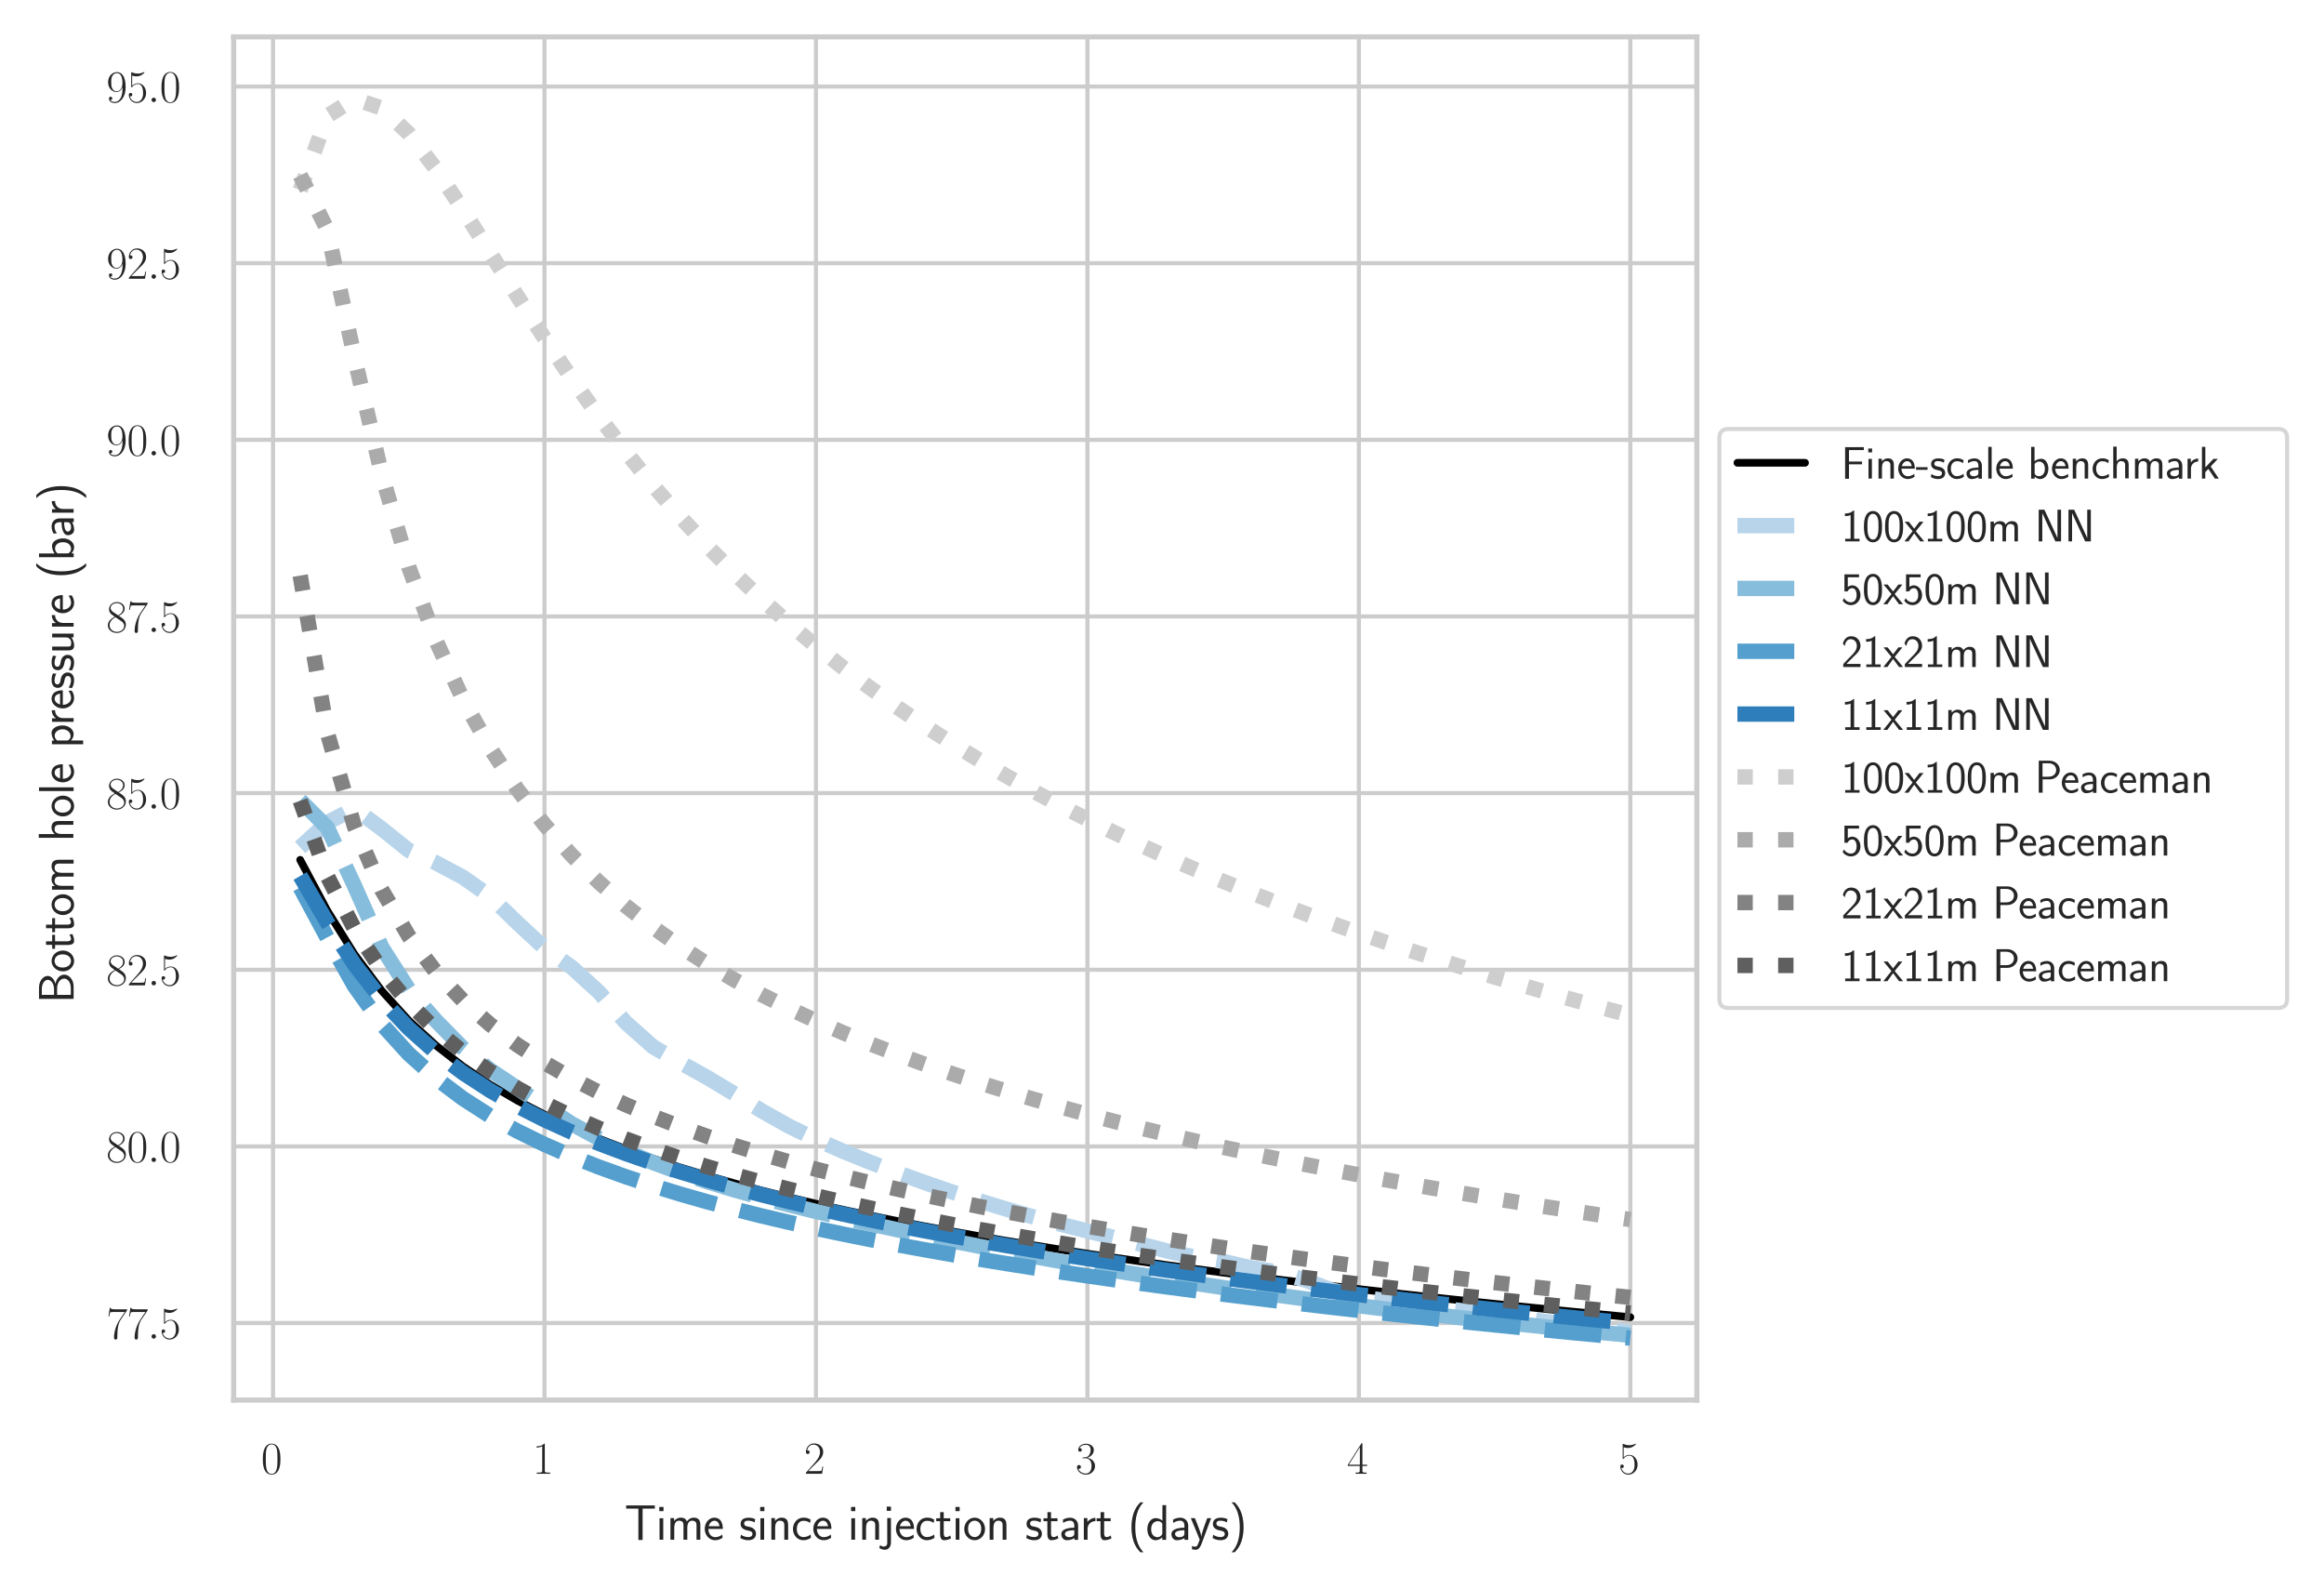 <?xml version="1.0" encoding="utf-8" standalone="no"?>
<!DOCTYPE svg PUBLIC "-//W3C//DTD SVG 1.1//EN"
  "http://www.w3.org/Graphics/SVG/1.1/DTD/svg11.dtd">
<svg xmlns:xlink="http://www.w3.org/1999/xlink" width="453.772pt" height="310.169pt" viewBox="0 0 453.772 310.169" xmlns="http://www.w3.org/2000/svg" version="1.1">
 <defs>
  <style type="text/css">*{stroke-linejoin: round; stroke-linecap: butt}</style>
 </defs>
 <g id="figure_1">
  <g id="patch_1">
   <path d="M 0 310.169 
L 453.772 310.169 
L 453.772 0 
L 0 0 
z
" style="fill: #ffffff"/>
  </g>
  <g id="axes_1">
   <g id="patch_2">
    <path d="M 45.624 273.312 
L 331.32 273.312 
L 331.32 7.2 
L 45.624 7.2 
z
" style="fill: #ffffff"/>
   </g>
   <g id="matplotlib.axis_1">
    <g id="xtick_1">
     <g id="line2d_1">
      <path d="M 53.31 273.312 
L 53.31 7.2 
" clip-path="url(#p91ed9ec7ca)" style="fill: none; stroke: #cccccc; stroke-width: 0.8; stroke-linecap: round"/>
     </g>
     <g id="text_1">
      <!-- $\mathdefault{0}$ -->
      <g style="fill: #262626" transform="translate(50.981 287.7) scale(0.088 -0.088)">
       <defs>
        <path id="CMR17-30" d="M 2688 2025 
C 2688 2416 2682 3080 2413 3591 
C 2176 4039 1798 4198 1466 4198 
C 1158 4198 768 4058 525 3597 
C 269 3118 243 2524 243 2025 
C 243 1661 250 1106 448 619 
C 723 -39 1216 -128 1466 -128 
C 1760 -128 2208 -7 2470 600 
C 2662 1042 2688 1559 2688 2025 
z
M 1466 -26 
C 1056 -26 813 325 723 812 
C 653 1188 653 1738 653 2096 
C 653 2588 653 2997 736 3387 
C 858 3929 1216 4096 1466 4096 
C 1728 4096 2067 3923 2189 3400 
C 2272 3036 2278 2607 2278 2096 
C 2278 1680 2278 1169 2202 792 
C 2067 95 1690 -26 1466 -26 
z
" transform="scale(0.016)"/>
       </defs>
       <use xlink:href="#CMR17-30" transform="scale(0.996)"/>
      </g>
     </g>
    </g>
    <g id="xtick_2">
     <g id="line2d_2">
      <path d="M 106.315 273.312 
L 106.315 7.2 
" clip-path="url(#p91ed9ec7ca)" style="fill: none; stroke: #cccccc; stroke-width: 0.8; stroke-linecap: round"/>
     </g>
     <g id="text_2">
      <!-- $\mathdefault{1}$ -->
      <g style="fill: #262626" transform="translate(103.986 287.7) scale(0.088 -0.088)">
       <defs>
        <path id="CMR17-31" d="M 1702 4058 
C 1702 4192 1696 4192 1606 4192 
C 1357 3916 979 3827 621 3827 
C 602 3827 570 3827 563 3808 
C 557 3795 557 3782 557 3648 
C 755 3648 1088 3686 1344 3839 
L 1344 461 
C 1344 236 1331 160 781 160 
L 589 160 
L 589 0 
C 896 0 1216 0 1523 0 
C 1830 0 2150 0 2458 0 
L 2458 160 
L 2266 160 
C 1715 160 1702 230 1702 458 
L 1702 4058 
z
" transform="scale(0.016)"/>
       </defs>
       <use xlink:href="#CMR17-31" transform="scale(0.996)"/>
      </g>
     </g>
    </g>
    <g id="xtick_3">
     <g id="line2d_3">
      <path d="M 159.32 273.312 
L 159.32 7.2 
" clip-path="url(#p91ed9ec7ca)" style="fill: none; stroke: #cccccc; stroke-width: 0.8; stroke-linecap: round"/>
     </g>
     <g id="text_3">
      <!-- $\mathdefault{2}$ -->
      <g style="fill: #262626" transform="translate(156.991 287.7) scale(0.088 -0.088)">
       <defs>
        <path id="CMR17-32" d="M 2669 989 
L 2554 989 
C 2490 536 2438 459 2413 420 
C 2381 369 1920 369 1830 369 
L 602 369 
C 832 619 1280 1072 1824 1597 
C 2214 1967 2669 2402 2669 3035 
C 2669 3790 2067 4224 1395 4224 
C 691 4224 262 3604 262 3030 
C 262 2780 448 2748 525 2748 
C 589 2748 781 2787 781 3010 
C 781 3207 614 3264 525 3264 
C 486 3264 448 3258 422 3245 
C 544 3790 915 4058 1306 4058 
C 1862 4058 2227 3617 2227 3035 
C 2227 2479 1901 2000 1536 1584 
L 262 146 
L 262 0 
L 2515 0 
L 2669 989 
z
" transform="scale(0.016)"/>
       </defs>
       <use xlink:href="#CMR17-32" transform="scale(0.996)"/>
      </g>
     </g>
    </g>
    <g id="xtick_4">
     <g id="line2d_4">
      <path d="M 212.325 273.312 
L 212.325 7.2 
" clip-path="url(#p91ed9ec7ca)" style="fill: none; stroke: #cccccc; stroke-width: 0.8; stroke-linecap: round"/>
     </g>
     <g id="text_4">
      <!-- $\mathdefault{3}$ -->
      <g style="fill: #262626" transform="translate(209.996 287.7) scale(0.088 -0.088)">
       <defs>
        <path id="CMR17-33" d="M 1414 2157 
C 1984 2157 2234 1662 2234 1090 
C 2234 320 1824 25 1453 25 
C 1114 25 563 194 390 693 
C 422 680 454 680 486 680 
C 640 680 755 782 755 948 
C 755 1133 614 1216 486 1216 
C 378 1216 211 1165 211 926 
C 211 335 787 -128 1466 -128 
C 2176 -128 2720 430 2720 1085 
C 2720 1707 2208 2157 1600 2227 
C 2086 2328 2554 2756 2554 3329 
C 2554 3820 2048 4179 1472 4179 
C 890 4179 378 3829 378 3329 
C 378 3110 544 3072 627 3072 
C 762 3072 877 3155 877 3321 
C 877 3486 762 3569 627 3569 
C 602 3569 570 3569 544 3557 
C 730 3959 1235 4032 1459 4032 
C 1683 4032 2106 3925 2106 3320 
C 2106 3143 2080 2828 1862 2550 
C 1670 2304 1453 2304 1242 2284 
C 1210 2284 1062 2269 1037 2269 
C 992 2263 966 2257 966 2208 
C 966 2163 973 2157 1101 2157 
L 1414 2157 
z
" transform="scale(0.016)"/>
       </defs>
       <use xlink:href="#CMR17-33" transform="scale(0.996)"/>
      </g>
     </g>
    </g>
    <g id="xtick_5">
     <g id="line2d_5">
      <path d="M 265.329 273.312 
L 265.329 7.2 
" clip-path="url(#p91ed9ec7ca)" style="fill: none; stroke: #cccccc; stroke-width: 0.8; stroke-linecap: round"/>
     </g>
     <g id="text_5">
      <!-- $\mathdefault{4}$ -->
      <g style="fill: #262626" transform="translate(263.001 287.7) scale(0.088 -0.088)">
       <defs>
        <path id="CMR17-34" d="M 2150 4122 
C 2150 4256 2144 4256 2029 4256 
L 128 1254 
L 128 1088 
L 1779 1088 
L 1779 457 
C 1779 224 1766 160 1318 160 
L 1197 160 
L 1197 0 
C 1402 0 1747 0 1965 0 
C 2182 0 2528 0 2733 0 
L 2733 160 
L 2611 160 
C 2163 160 2150 224 2150 457 
L 2150 1088 
L 2803 1088 
L 2803 1254 
L 2150 1254 
L 2150 4122 
z
M 1798 3703 
L 1798 1254 
L 256 1254 
L 1798 3703 
z
" transform="scale(0.016)"/>
       </defs>
       <use xlink:href="#CMR17-34" transform="scale(0.996)"/>
      </g>
     </g>
    </g>
    <g id="xtick_6">
     <g id="line2d_6">
      <path d="M 318.334 273.312 
L 318.334 7.2 
" clip-path="url(#p91ed9ec7ca)" style="fill: none; stroke: #cccccc; stroke-width: 0.8; stroke-linecap: round"/>
     </g>
     <g id="text_6">
      <!-- $\mathdefault{5}$ -->
      <g style="fill: #262626" transform="translate(316.005 287.7) scale(0.088 -0.088)">
       <defs>
        <path id="CMR17-35" d="M 730 3692 
C 794 3666 1056 3584 1325 3584 
C 1920 3584 2246 3911 2432 4100 
C 2432 4157 2432 4192 2394 4192 
C 2387 4192 2374 4192 2323 4163 
C 2099 4058 1837 3973 1517 3973 
C 1325 3973 1037 3999 723 4139 
C 653 4171 640 4171 634 4171 
C 602 4171 595 4164 595 4037 
L 595 2203 
C 595 2089 595 2057 659 2057 
C 691 2057 704 2070 736 2114 
C 941 2401 1222 2522 1542 2522 
C 1766 2522 2246 2382 2246 1289 
C 2246 1085 2246 715 2054 421 
C 1894 159 1645 25 1370 25 
C 947 25 518 320 403 814 
C 429 807 480 795 506 795 
C 589 795 749 840 749 1038 
C 749 1210 627 1280 506 1280 
C 358 1280 262 1190 262 1011 
C 262 454 704 -128 1382 -128 
C 2042 -128 2669 440 2669 1264 
C 2669 2030 2170 2624 1549 2624 
C 1222 2624 947 2503 730 2274 
L 730 3692 
z
" transform="scale(0.016)"/>
       </defs>
       <use xlink:href="#CMR17-35" transform="scale(0.996)"/>
      </g>
     </g>
    </g>
    <g id="text_7">
     <!-- Time since injection start (days) -->
     <g style="fill: #262626" transform="translate(121.927 300.578) scale(0.096 -0.096)">
      <defs>
       <path id="CMSS17-54" d="M 2317 3968 
L 2848 3968 
C 2925 3968 3002 3968 3078 3968 
L 3878 3968 
L 3878 4376 
L 218 4376 
L 218 3968 
L 1018 3968 
C 1094 3968 1171 3968 1248 3968 
L 1779 3968 
L 1779 -32 
L 2317 -32 
L 2317 3968 
z
" transform="scale(0.016)"/>
       <path id="CMSS17-69" d="M 979 4183 
L 442 4183 
L 442 3648 
L 979 3648 
L 979 4183 
z
M 947 2739 
L 474 2739 
L 474 0 
L 947 0 
L 947 2739 
z
" transform="scale(0.016)"/>
       <path id="CMSS17-6d" d="M 4288 1877 
C 4288 2308 4179 2816 3462 2816 
C 2982 2816 2694 2516 2566 2331 
C 2451 2670 2182 2816 1798 2816 
C 1363 2816 1088 2568 941 2389 
L 941 2758 
L 474 2758 
L 474 0 
L 960 0 
L 960 1559 
C 960 1939 1101 2428 1555 2428 
C 2138 2428 2138 2016 2138 1829 
L 2138 0 
L 2624 0 
L 2624 1559 
C 2624 1939 2765 2428 3219 2428 
C 3802 2428 3802 2016 3802 1829 
L 3802 0 
L 4288 0 
L 4288 1877 
z
" transform="scale(0.016)"/>
       <path id="CMSS17-65" d="M 2502 1377 
C 2502 1590 2490 2003 2285 2345 
C 2061 2713 1696 2816 1421 2816 
C 755 2816 192 2188 192 1375 
C 192 582 774 -64 1510 -64 
C 1798 -64 2150 19 2470 248 
C 2470 274 2458 414 2451 420 
C 2451 433 2432 630 2432 656 
C 2125 407 1773 325 1517 325 
C 1107 325 666 667 646 1377 
L 2502 1377 
z
M 698 1728 
C 781 2084 1062 2421 1421 2421 
C 1517 2421 1965 2421 2080 1728 
L 698 1728 
z
" transform="scale(0.016)"/>
       <path id="CMSS17-73" d="M 2061 2627 
C 1683 2807 1389 2807 1197 2807 
C 742 2807 198 2648 198 2003 
C 198 1359 902 1218 1094 1179 
C 1389 1122 1715 1058 1715 740 
C 1715 337 1254 337 1171 337 
C 915 337 563 407 243 638 
L 166 210 
C 531 0 883 -64 1178 -64 
C 1965 -64 2163 416 2163 781 
C 2163 1094 1984 1305 1862 1401 
C 1651 1568 1574 1587 1050 1696 
C 960 1709 646 1779 646 2066 
C 646 2432 1050 2432 1139 2432 
C 1555 2432 1811 2303 1984 2208 
L 2061 2627 
z
" transform="scale(0.016)"/>
       <path id="CMSS17-6e" d="M 2618 1877 
C 2618 2283 2522 2816 1798 2816 
C 1389 2816 1120 2606 941 2389 
L 941 2758 
L 474 2758 
L 474 0 
L 960 0 
L 960 1559 
C 960 1964 1114 2428 1549 2428 
C 2112 2428 2131 2048 2131 1829 
L 2131 0 
L 2618 0 
L 2618 1877 
z
" transform="scale(0.016)"/>
       <path id="CMSS17-63" d="M 2464 2541 
C 2464 2585 2170 2714 2093 2739 
C 1882 2816 1613 2816 1542 2816 
C 710 2816 211 2093 211 1363 
C 211 595 768 -64 1517 -64 
C 1946 -64 2253 76 2502 242 
L 2464 664 
C 2189 453 1869 337 1523 337 
C 1024 337 698 774 698 1369 
C 698 1831 909 2414 1549 2414 
C 1901 2414 2099 2343 2394 2145 
L 2464 2541 
z
" transform="scale(0.016)"/>
       <path id="CMSS17-6a" d="M 1114 4224 
L 576 4224 
L 576 3689 
L 1114 3689 
L 1114 4224 
z
M -371 -1064 
C -166 -1191 83 -1280 352 -1280 
C 755 -1280 1114 -935 1114 -366 
L 1114 2767 
L 640 2767 
L 640 -425 
C 640 -815 346 -873 179 -873 
C 38 -873 -128 -828 -275 -675 
L -371 -1064 
z
" transform="scale(0.016)"/>
       <path id="CMSS17-74" d="M 1069 2368 
L 1901 2368 
L 1901 2737 
L 1069 2737 
L 1069 3520 
L 614 3520 
L 614 2737 
L 109 2737 
L 109 2368 
L 602 2368 
L 602 749 
C 602 384 685 -64 1107 -64 
C 1427 -64 1722 25 2003 172 
L 1901 548 
C 1747 414 1562 337 1363 337 
C 1082 337 1069 696 1069 856 
L 1069 2368 
z
" transform="scale(0.016)"/>
       <path id="CMSS17-6f" d="M 2829 1356 
C 2829 2176 2221 2816 1504 2816 
C 768 2816 173 2157 173 1356 
C 173 544 787 -64 1498 -64 
C 2227 -64 2829 563 2829 1356 
z
M 1504 337 
C 1050 337 659 709 659 1408 
C 659 2151 1114 2427 1498 2427 
C 1914 2427 2342 2126 2342 1408 
C 2342 683 1926 337 1504 337 
z
" transform="scale(0.016)"/>
       <path id="CMSS17-61" d="M 2406 1791 
C 2406 2392 1978 2808 1402 2808 
C 1120 2808 813 2757 461 2553 
L 499 2135 
C 659 2248 934 2432 1395 2432 
C 1722 2432 1920 2180 1920 1782 
L 1920 1536 
C 896 1536 256 1238 256 726 
C 256 461 416 -64 947 -64 
C 1043 -64 1562 -64 1933 217 
L 1933 -19 
L 2406 -19 
L 2406 1791 
z
M 1920 816 
C 1920 701 1920 548 1728 434 
C 1562 325 1350 325 1261 325 
C 941 325 723 511 723 744 
C 723 1211 1722 1211 1920 1211 
L 1920 816 
z
" transform="scale(0.016)"/>
       <path id="CMSS17-72" d="M 954 1363 
C 954 1965 1395 2368 1958 2368 
L 1958 2789 
C 1549 2789 1165 2585 934 2253 
L 934 2758 
L 480 2758 
L 480 0 
L 954 0 
L 954 1363 
z
" transform="scale(0.016)"/>
       <path id="CMSS17-28" d="M 1613 4768 
C 1267 4417 474 3601 474 1588 
C 474 -433 1267 -1243 1613 -1600 
L 2003 -1600 
C 1216 -784 960 357 960 1581 
C 960 2798 1203 3946 2003 4768 
L 1613 4768 
z
" transform="scale(0.016)"/>
       <path id="CMSS17-64" d="M 2611 4416 
L 2138 4416 
L 2138 2438 
C 1939 2603 1613 2756 1254 2756 
C 672 2756 211 2131 211 1347 
C 211 562 666 -64 1235 -64 
C 1677 -64 1971 172 2125 306 
L 2125 -13 
L 2611 -13 
L 2611 4416 
z
M 2125 836 
C 2125 747 2125 653 1926 482 
C 1798 375 1645 325 1498 325 
C 1152 325 698 576 698 1340 
C 698 2134 1210 2368 1562 2368 
C 1798 2368 1990 2254 2125 2065 
L 2125 836 
z
" transform="scale(0.016)"/>
       <path id="CMSS17-79" d="M 2675 2752 
L 2176 2752 
C 1632 1294 1446 702 1434 383 
L 1427 383 
C 1408 696 1126 1460 902 2007 
L 602 2752 
L 83 2752 
L 1216 13 
C 1146 -178 1043 -465 1011 -529 
C 870 -885 774 -885 672 -885 
C 646 -885 442 -885 211 -809 
L 250 -1229 
C 410 -1261 570 -1280 685 -1280 
C 845 -1280 1165 -1280 1459 -497 
L 2675 2752 
z
" transform="scale(0.016)"/>
       <path id="CMSS17-29" d="M 723 -1600 
C 1069 -1249 1862 -433 1862 1581 
C 1862 3601 1069 4411 723 4768 
L 333 4768 
C 1120 3952 1376 2811 1376 1588 
C 1376 370 1133 -778 333 -1600 
L 723 -1600 
z
" transform="scale(0.016)"/>
      </defs>
      <use xlink:href="#CMSS17-54" transform="scale(0.996)"/>
      <use xlink:href="#CMSS17-69" transform="translate(63.819 0) scale(0.996)"/>
      <use xlink:href="#CMSS17-6d" transform="translate(86 0) scale(0.996)"/>
      <use xlink:href="#CMSS17-65" transform="translate(160.229 0) scale(0.996)"/>
      <use xlink:href="#CMSS17-73" transform="translate(233.097 0) scale(0.996)"/>
      <use xlink:href="#CMSS17-69" transform="translate(269.011 0) scale(0.996)"/>
      <use xlink:href="#CMSS17-6e" transform="translate(291.192 0) scale(0.996)"/>
      <use xlink:href="#CMSS17-63" transform="translate(339.397 0) scale(0.996)"/>
      <use xlink:href="#CMSS17-65" transform="translate(381.035 0) scale(0.996)"/>
      <use xlink:href="#CMSS17-69" transform="translate(453.903 0) scale(0.996)"/>
      <use xlink:href="#CMSS17-6e" transform="translate(476.084 0) scale(0.996)"/>
      <use xlink:href="#CMSS17-6a" transform="translate(524.289 0) scale(0.996)"/>
      <use xlink:href="#CMSS17-65" transform="translate(549.072 0) scale(0.996)"/>
      <use xlink:href="#CMSS17-63" transform="translate(590.711 0) scale(0.996)"/>
      <use xlink:href="#CMSS17-74" transform="translate(632.35 0) scale(0.996)"/>
      <use xlink:href="#CMSS17-69" transform="translate(666.181 0) scale(0.996)"/>
      <use xlink:href="#CMSS17-6f" transform="translate(688.362 0) scale(0.996)"/>
      <use xlink:href="#CMSS17-6e" transform="translate(735.206 0) scale(0.996)"/>
      <use xlink:href="#CMSS17-73" transform="translate(814.64 0) scale(0.996)"/>
      <use xlink:href="#CMSS17-74" transform="translate(850.553 0) scale(0.996)"/>
      <use xlink:href="#CMSS17-61" transform="translate(884.385 0) scale(0.996)"/>
      <use xlink:href="#CMSS17-72" transform="translate(926.704 0) scale(0.996)"/>
      <use xlink:href="#CMSS17-74" transform="translate(958.614 0) scale(0.996)"/>
      <use xlink:href="#CMSS17-28" transform="translate(1023.675 0) scale(0.996)"/>
      <use xlink:href="#CMSS17-64" transform="translate(1060.109 0) scale(0.996)"/>
      <use xlink:href="#CMSS17-61" transform="translate(1108.314 0) scale(0.996)"/>
      <use xlink:href="#CMSS17-79" transform="translate(1150.633 0) scale(0.996)"/>
      <use xlink:href="#CMSS17-73" transform="translate(1193.633 0) scale(0.996)"/>
      <use xlink:href="#CMSS17-29" transform="translate(1229.547 0) scale(0.996)"/>
     </g>
    </g>
   </g>
   <g id="matplotlib.axis_2">
    <g id="ytick_1">
     <g id="line2d_7">
      <path d="M 45.624 258.281 
L 331.32 258.281 
" clip-path="url(#p91ed9ec7ca)" style="fill: none; stroke: #cccccc; stroke-width: 0.8; stroke-linecap: round"/>
     </g>
     <g id="text_8">
      <!-- $\mathdefault{77.5}$ -->
      <g style="fill: #262626" transform="translate(20.764 261.325) scale(0.088 -0.088)">
       <defs>
        <path id="CMR17-37" d="M 2886 3941 
L 2886 4081 
L 1382 4081 
C 634 4081 621 4165 595 4288 
L 480 4288 
L 294 3094 
L 410 3094 
C 429 3215 474 3540 550 3661 
C 589 3712 1062 3712 1171 3712 
L 2579 3712 
L 1869 2661 
C 1395 1954 1069 999 1069 165 
C 1069 89 1069 -128 1299 -128 
C 1530 -128 1530 89 1530 171 
L 1530 465 
C 1530 1508 1709 2196 2003 2636 
L 2886 3941 
z
" transform="scale(0.016)"/>
        <path id="CMMI12-3a" d="M 1178 307 
C 1178 492 1024 619 870 619 
C 685 619 557 466 557 313 
C 557 128 710 0 864 0 
C 1050 0 1178 153 1178 307 
z
" transform="scale(0.016)"/>
       </defs>
       <use xlink:href="#CMR17-37" transform="scale(0.996)"/>
       <use xlink:href="#CMR17-37" transform="translate(45.69 0) scale(0.996)"/>
       <use xlink:href="#CMMI12-3a" transform="translate(91.381 0) scale(0.996)"/>
       <use xlink:href="#CMR17-35" transform="translate(118.478 0) scale(0.996)"/>
      </g>
     </g>
    </g>
    <g id="ytick_2">
     <g id="line2d_8">
      <path d="M 45.624 223.797 
L 331.32 223.797 
" clip-path="url(#p91ed9ec7ca)" style="fill: none; stroke: #cccccc; stroke-width: 0.8; stroke-linecap: round"/>
     </g>
     <g id="text_9">
      <!-- $\mathdefault{80.0}$ -->
      <g style="fill: #262626" transform="translate(20.764 226.841) scale(0.088 -0.088)">
       <defs>
        <path id="CMR17-38" d="M 1741 2264 
C 2144 2467 2554 2773 2554 3263 
C 2554 3841 1990 4179 1472 4179 
C 890 4179 378 3759 378 3180 
C 378 3021 416 2747 666 2505 
C 730 2442 998 2251 1171 2130 
C 883 1983 211 1634 211 934 
C 211 279 838 -128 1459 -128 
C 2144 -128 2720 362 2720 1010 
C 2720 1590 2330 1857 2074 2029 
L 1741 2264 
z
M 902 2822 
C 851 2854 595 3051 595 3351 
C 595 3739 998 4032 1459 4032 
C 1965 4032 2336 3676 2336 3262 
C 2336 2669 1670 2331 1638 2331 
C 1632 2331 1626 2331 1574 2370 
L 902 2822 
z
M 2080 1519 
C 2176 1449 2483 1240 2483 851 
C 2483 381 2010 25 1472 25 
C 890 25 448 438 448 940 
C 448 1443 838 1862 1280 2060 
L 2080 1519 
z
" transform="scale(0.016)"/>
       </defs>
       <use xlink:href="#CMR17-38" transform="scale(0.996)"/>
       <use xlink:href="#CMR17-30" transform="translate(45.69 0) scale(0.996)"/>
       <use xlink:href="#CMMI12-3a" transform="translate(91.381 0) scale(0.996)"/>
       <use xlink:href="#CMR17-30" transform="translate(118.478 0) scale(0.996)"/>
      </g>
     </g>
    </g>
    <g id="ytick_3">
     <g id="line2d_9">
      <path d="M 45.624 189.312 
L 331.32 189.312 
" clip-path="url(#p91ed9ec7ca)" style="fill: none; stroke: #cccccc; stroke-width: 0.8; stroke-linecap: round"/>
     </g>
     <g id="text_10">
      <!-- $\mathdefault{82.5}$ -->
      <g style="fill: #262626" transform="translate(20.764 192.356) scale(0.088 -0.088)">
       <use xlink:href="#CMR17-38" transform="scale(0.996)"/>
       <use xlink:href="#CMR17-32" transform="translate(45.69 0) scale(0.996)"/>
       <use xlink:href="#CMMI12-3a" transform="translate(91.381 0) scale(0.996)"/>
       <use xlink:href="#CMR17-35" transform="translate(118.478 0) scale(0.996)"/>
      </g>
     </g>
    </g>
    <g id="ytick_4">
     <g id="line2d_10">
      <path d="M 45.624 154.828 
L 331.32 154.828 
" clip-path="url(#p91ed9ec7ca)" style="fill: none; stroke: #cccccc; stroke-width: 0.8; stroke-linecap: round"/>
     </g>
     <g id="text_11">
      <!-- $\mathdefault{85.0}$ -->
      <g style="fill: #262626" transform="translate(20.764 157.872) scale(0.088 -0.088)">
       <use xlink:href="#CMR17-38" transform="scale(0.996)"/>
       <use xlink:href="#CMR17-35" transform="translate(45.69 0) scale(0.996)"/>
       <use xlink:href="#CMMI12-3a" transform="translate(91.381 0) scale(0.996)"/>
       <use xlink:href="#CMR17-30" transform="translate(118.478 0) scale(0.996)"/>
      </g>
     </g>
    </g>
    <g id="ytick_5">
     <g id="line2d_11">
      <path d="M 45.624 120.344 
L 331.32 120.344 
" clip-path="url(#p91ed9ec7ca)" style="fill: none; stroke: #cccccc; stroke-width: 0.8; stroke-linecap: round"/>
     </g>
     <g id="text_12">
      <!-- $\mathdefault{87.5}$ -->
      <g style="fill: #262626" transform="translate(20.764 123.388) scale(0.088 -0.088)">
       <use xlink:href="#CMR17-38" transform="scale(0.996)"/>
       <use xlink:href="#CMR17-37" transform="translate(45.69 0) scale(0.996)"/>
       <use xlink:href="#CMMI12-3a" transform="translate(91.381 0) scale(0.996)"/>
       <use xlink:href="#CMR17-35" transform="translate(118.478 0) scale(0.996)"/>
      </g>
     </g>
    </g>
    <g id="ytick_6">
     <g id="line2d_12">
      <path d="M 45.624 85.859 
L 331.32 85.859 
" clip-path="url(#p91ed9ec7ca)" style="fill: none; stroke: #cccccc; stroke-width: 0.8; stroke-linecap: round"/>
     </g>
     <g id="text_13">
      <!-- $\mathdefault{90.0}$ -->
      <g style="fill: #262626" transform="translate(20.764 88.904) scale(0.088 -0.088)">
       <defs>
        <path id="CMR17-39" d="M 2253 1864 
C 2253 464 1670 31 1190 31 
C 1043 31 685 31 538 294 
C 704 268 826 357 826 518 
C 826 692 685 749 595 749 
C 538 749 365 723 365 506 
C 365 71 742 -128 1203 -128 
C 1939 -128 2688 674 2688 2073 
C 2688 3817 1971 4179 1485 4179 
C 851 4179 243 3628 243 2778 
C 243 1991 762 1408 1414 1408 
C 1952 1408 2189 1903 2253 2112 
L 2253 1864 
z
M 1427 1510 
C 1254 1510 1011 1542 813 1922 
C 678 2169 678 2461 678 2771 
C 678 3146 678 3405 858 3684 
C 947 3817 1114 4032 1485 4032 
C 2240 4032 2240 2885 2240 2632 
C 2240 2182 2035 1510 1427 1510 
z
" transform="scale(0.016)"/>
       </defs>
       <use xlink:href="#CMR17-39" transform="scale(0.996)"/>
       <use xlink:href="#CMR17-30" transform="translate(45.69 0) scale(0.996)"/>
       <use xlink:href="#CMMI12-3a" transform="translate(91.381 0) scale(0.996)"/>
       <use xlink:href="#CMR17-30" transform="translate(118.478 0) scale(0.996)"/>
      </g>
     </g>
    </g>
    <g id="ytick_7">
     <g id="line2d_13">
      <path d="M 45.624 51.375 
L 331.32 51.375 
" clip-path="url(#p91ed9ec7ca)" style="fill: none; stroke: #cccccc; stroke-width: 0.8; stroke-linecap: round"/>
     </g>
     <g id="text_14">
      <!-- $\mathdefault{92.5}$ -->
      <g style="fill: #262626" transform="translate(20.764 54.419) scale(0.088 -0.088)">
       <use xlink:href="#CMR17-39" transform="scale(0.996)"/>
       <use xlink:href="#CMR17-32" transform="translate(45.69 0) scale(0.996)"/>
       <use xlink:href="#CMMI12-3a" transform="translate(91.381 0) scale(0.996)"/>
       <use xlink:href="#CMR17-35" transform="translate(118.478 0) scale(0.996)"/>
      </g>
     </g>
    </g>
    <g id="ytick_8">
     <g id="line2d_14">
      <path d="M 45.624 16.891 
L 331.32 16.891 
" clip-path="url(#p91ed9ec7ca)" style="fill: none; stroke: #cccccc; stroke-width: 0.8; stroke-linecap: round"/>
     </g>
     <g id="text_15">
      <!-- $\mathdefault{95.0}$ -->
      <g style="fill: #262626" transform="translate(20.764 19.935) scale(0.088 -0.088)">
       <use xlink:href="#CMR17-39" transform="scale(0.996)"/>
       <use xlink:href="#CMR17-35" transform="translate(45.69 0) scale(0.996)"/>
       <use xlink:href="#CMMI12-3a" transform="translate(91.381 0) scale(0.996)"/>
       <use xlink:href="#CMR17-30" transform="translate(118.478 0) scale(0.996)"/>
      </g>
     </g>
    </g>
    <g id="text_16">
     <!-- Bottom hole pressure (bar) -->
     <g style="fill: #262626" transform="translate(14.373 195.874) rotate(-90) scale(0.096 -0.096)">
      <defs>
       <path id="CMSS17-42" d="M 570 4416 
L 570 0 
L 2163 0 
C 3034 0 3667 574 3667 1200 
C 3667 1685 3251 2176 2502 2317 
C 3334 2558 3501 3040 3501 3313 
C 3501 3883 2874 4416 1997 4416 
L 570 4416 
z
M 1088 2496 
L 1088 4059 
L 1824 4059 
C 2483 4059 3002 3724 3002 3306 
C 3002 2926 2592 2496 1766 2496 
L 1088 2496 
z
M 1088 357 
L 1088 2107 
L 1939 2107 
C 2630 2107 3162 1679 3162 1206 
C 3162 772 2694 357 1984 357 
L 1088 357 
z
" transform="scale(0.016)"/>
       <path id="CMSS17-68" d="M 2618 1891 
C 2618 2292 2522 2820 1798 2820 
C 1395 2820 1133 2623 947 2407 
L 947 4448 
L 474 4448 
L 474 32 
L 960 32 
L 960 1573 
C 960 1973 1114 2432 1549 2432 
C 2112 2432 2131 2056 2131 1839 
L 2131 32 
L 2618 32 
L 2618 1891 
z
" transform="scale(0.016)"/>
       <path id="CMSS17-6c" d="M 947 4416 
L 474 4416 
L 474 0 
L 947 0 
L 947 4416 
z
" transform="scale(0.016)"/>
       <path id="CMSS17-70" d="M 966 333 
C 1178 129 1466 -5 1773 -5 
C 2368 -5 2880 603 2880 1412 
C 2880 2159 2496 2816 1946 2816 
C 1626 2816 1242 2702 954 2472 
L 954 2765 
L 480 2765 
L 480 -1216 
L 966 -1216 
L 966 333 
z
M 966 2100 
C 1018 2176 1235 2415 1587 2415 
C 2035 2415 2394 1960 2394 1412 
C 2394 787 1958 384 1530 384 
C 1402 384 1267 415 1139 523 
C 966 674 966 768 966 857 
L 966 2100 
z
" transform="scale(0.016)"/>
       <path id="CMSS17-75" d="M 2618 2739 
L 2131 2739 
L 2131 972 
C 2131 498 1786 306 1421 306 
C 998 306 960 447 960 709 
L 960 2739 
L 474 2739 
L 474 678 
C 474 179 646 -64 1088 -64 
C 1306 -64 1798 -13 2144 306 
L 2144 0 
L 2618 0 
L 2618 2739 
z
" transform="scale(0.016)"/>
       <path id="CMSS17-62" d="M 954 4416 
L 480 4416 
L 480 -13 
L 966 -13 
L 966 274 
C 1210 38 1504 -64 1766 -64 
C 2381 -64 2880 549 2880 1352 
C 2880 2086 2496 2756 1926 2756 
C 1523 2756 1165 2591 954 2419 
L 954 4416 
z
M 966 2046 
C 1107 2222 1306 2368 1587 2368 
C 1965 2368 2394 2097 2394 1352 
C 2394 558 1882 325 1530 325 
C 1402 325 1267 356 1139 464 
C 966 615 966 709 966 797 
L 966 2046 
z
" transform="scale(0.016)"/>
      </defs>
      <use xlink:href="#CMSS17-42" transform="scale(0.996)"/>
      <use xlink:href="#CMSS17-6f" transform="translate(62.338 0) scale(0.996)"/>
      <use xlink:href="#CMSS17-74" transform="translate(109.182 0) scale(0.996)"/>
      <use xlink:href="#CMSS17-74" transform="translate(143.013 0) scale(0.996)"/>
      <use xlink:href="#CMSS17-6f" transform="translate(176.845 0) scale(0.996)"/>
      <use xlink:href="#CMSS17-6d" transform="translate(223.688 0) scale(0.996)"/>
      <use xlink:href="#CMSS17-68" transform="translate(329.147 0) scale(0.996)"/>
      <use xlink:href="#CMSS17-6f" transform="translate(377.352 0) scale(0.996)"/>
      <use xlink:href="#CMSS17-6c" transform="translate(424.195 0) scale(0.996)"/>
      <use xlink:href="#CMSS17-65" transform="translate(446.376 0) scale(0.996)"/>
      <use xlink:href="#CMSS17-70" transform="translate(519.244 0) scale(0.996)"/>
      <use xlink:href="#CMSS17-72" transform="translate(564.847 0) scale(0.996)"/>
      <use xlink:href="#CMSS17-65" transform="translate(596.756 0) scale(0.996)"/>
      <use xlink:href="#CMSS17-73" transform="translate(638.395 0) scale(0.996)"/>
      <use xlink:href="#CMSS17-73" transform="translate(674.309 0) scale(0.996)"/>
      <use xlink:href="#CMSS17-75" transform="translate(710.222 0) scale(0.996)"/>
      <use xlink:href="#CMSS17-72" transform="translate(758.427 0) scale(0.996)"/>
      <use xlink:href="#CMSS17-65" transform="translate(790.337 0) scale(0.996)"/>
      <use xlink:href="#CMSS17-28" transform="translate(863.205 0) scale(0.996)"/>
      <use xlink:href="#CMSS17-62" transform="translate(899.639 0) scale(0.996)"/>
      <use xlink:href="#CMSS17-61" transform="translate(947.844 0) scale(0.996)"/>
      <use xlink:href="#CMSS17-72" transform="translate(990.163 0) scale(0.996)"/>
      <use xlink:href="#CMSS17-29" transform="translate(1022.073 0) scale(0.996)"/>
     </g>
    </g>
   </g>
   <g id="line2d_15">
    <path d="M 58.611 167.859 
L 63.911 177.79 
L 69.212 186.297 
L 74.512 193.385 
L 79.813 199.221 
L 85.113 204.08 
L 90.414 208.198 
L 95.714 211.746 
L 101.015 214.848 
L 106.315 217.596 
L 111.615 220.059 
L 116.916 222.287 
L 122.216 224.319 
L 127.517 226.186 
L 132.817 227.911 
L 138.118 229.513 
L 143.418 231.011 
L 148.719 232.415 
L 154.019 233.737 
L 159.32 234.986 
L 164.62 236.169 
L 169.921 237.294 
L 175.221 238.366 
L 180.522 239.39 
L 185.822 240.371 
L 191.123 241.312 
L 196.423 242.216 
L 201.724 243.087 
L 207.024 243.927 
L 212.325 244.739 
L 217.625 245.523 
L 222.926 246.284 
L 228.226 247.021 
L 233.527 247.738 
L 238.827 248.434 
L 244.128 249.111 
L 249.428 249.772 
L 254.729 250.415 
L 260.029 251.043 
L 265.329 251.656 
L 270.63 252.256 
L 275.93 252.842 
L 281.231 253.417 
L 286.531 253.979 
L 291.832 254.53 
L 297.132 255.07 
L 302.433 255.6 
L 307.733 256.121 
L 313.034 256.632 
L 318.334 257.134 
" clip-path="url(#p91ed9ec7ca)" style="fill: none; stroke: #000000; stroke-width: 1.5; stroke-linecap: round"/>
   </g>
   <g id="line2d_16">
    <path d="M 58.611 165.427 
L 63.911 160.568 
L 69.212 157.847 
L 74.512 161.771 
L 79.813 166.016 
L 85.113 168.433 
L 90.414 171.258 
L 95.714 175.004 
L 101.015 180.157 
L 106.315 185.065 
L 111.615 188.821 
L 116.916 193.654 
L 122.216 199.642 
L 127.517 204.348 
L 132.817 207.426 
L 138.118 210.357 
L 143.418 213.558 
L 148.719 216.855 
L 154.019 219.838 
L 159.32 222.419 
L 164.62 224.746 
L 169.921 226.901 
L 175.221 228.927 
L 180.522 230.85 
L 185.822 232.674 
L 191.123 234.396 
L 196.423 236.018 
L 201.724 237.543 
L 207.024 238.974 
L 212.325 240.316 
L 217.625 241.609 
L 222.926 242.926 
L 228.226 244.298 
L 233.527 245.46 
L 238.827 246.253 
L 244.128 247.467 
L 249.428 248.317 
L 254.729 249.847 
L 260.029 251.857 
L 265.329 253.104 
L 270.63 253.943 
L 275.93 254.663 
L 281.231 255.348 
L 286.531 256.025 
L 291.832 256.701 
L 297.132 257.379 
L 302.433 258.058 
L 307.733 258.735 
L 313.034 259.409 
L 318.334 260.078 
" clip-path="url(#p91ed9ec7ca)" style="fill: none; stroke-dasharray: 11.1,4.8; stroke-dashoffset: 0; stroke: #b7d4ea; stroke-width: 3"/>
   </g>
   <g id="line2d_17">
    <path d="M 58.611 156.243 
L 63.911 161.553 
L 69.212 172.922 
L 74.512 184.871 
L 79.813 193.18 
L 85.113 199.245 
L 90.414 204.64 
L 95.714 208.891 
L 101.015 212.449 
L 106.315 215.894 
L 111.615 219.373 
L 116.916 222.252 
L 122.216 224.749 
L 127.517 226.959 
L 132.817 228.922 
L 138.118 230.691 
L 143.418 232.306 
L 148.719 233.798 
L 154.019 235.192 
L 159.32 236.5 
L 164.62 237.741 
L 169.921 238.927 
L 175.221 240.067 
L 180.522 241.168 
L 185.822 242.237 
L 191.123 243.277 
L 196.423 244.29 
L 201.724 245.274 
L 207.024 246.23 
L 212.325 247.155 
L 217.625 248.05 
L 222.926 248.916 
L 228.226 249.754 
L 233.527 250.565 
L 238.827 251.349 
L 244.128 252.105 
L 249.428 252.838 
L 254.729 253.548 
L 260.029 254.237 
L 265.329 254.904 
L 270.63 255.552 
L 275.93 256.181 
L 281.231 256.793 
L 286.531 257.39 
L 291.832 257.971 
L 297.132 258.538 
L 302.433 259.092 
L 307.733 259.633 
L 313.034 260.162 
L 318.334 260.678 
" clip-path="url(#p91ed9ec7ca)" style="fill: none; stroke-dasharray: 11.1,4.8; stroke-dashoffset: 0; stroke: #87bddc; stroke-width: 3"/>
   </g>
   <g id="line2d_18">
    <path d="M 58.611 173.244 
L 63.911 183.09 
L 69.212 192.497 
L 74.512 199.905 
L 79.813 205.747 
L 85.113 210.485 
L 90.414 214.466 
L 95.714 217.871 
L 101.015 220.812 
L 106.315 223.408 
L 111.615 225.729 
L 116.916 227.822 
L 122.216 229.729 
L 127.517 231.481 
L 132.817 233.104 
L 138.118 234.621 
L 143.418 236.041 
L 148.719 237.372 
L 154.019 238.623 
L 159.32 239.802 
L 164.62 240.919 
L 169.921 241.982 
L 175.221 242.997 
L 180.522 243.969 
L 185.822 244.9 
L 191.123 245.796 
L 196.423 246.66 
L 201.724 247.493 
L 207.024 248.298 
L 212.325 249.077 
L 217.625 249.832 
L 222.926 250.565 
L 228.226 251.279 
L 233.527 251.974 
L 238.827 252.653 
L 244.128 253.314 
L 249.428 253.96 
L 254.729 254.591 
L 260.029 255.208 
L 265.329 255.812 
L 270.63 256.402 
L 275.93 256.979 
L 281.231 257.545 
L 286.531 258.1 
L 291.832 258.644 
L 297.132 259.178 
L 302.433 259.701 
L 307.733 260.215 
L 313.034 260.72 
L 318.334 261.216 
" clip-path="url(#p91ed9ec7ca)" style="fill: none; stroke-dasharray: 11.1,4.8; stroke-dashoffset: 0; stroke: #549fcd; stroke-width: 3"/>
   </g>
   <g id="line2d_19">
    <path d="M 58.611 171.001 
L 63.911 180.094 
L 69.212 188.277 
L 74.512 195.109 
L 79.813 200.754 
L 85.113 205.46 
L 90.414 209.452 
L 95.714 212.898 
L 101.015 215.921 
L 106.315 218.605 
L 111.615 221.016 
L 116.916 223.204 
L 122.216 225.205 
L 127.517 227.048 
L 132.817 228.758 
L 138.118 230.351 
L 143.418 231.842 
L 148.719 233.244 
L 154.019 234.568 
L 159.32 235.821 
L 164.62 237.012 
L 169.921 238.148 
L 175.221 239.233 
L 180.522 240.271 
L 185.822 241.267 
L 191.123 242.222 
L 196.423 243.141 
L 201.724 244.026 
L 207.024 244.88 
L 212.325 245.704 
L 217.625 246.502 
L 222.926 247.275 
L 228.226 248.025 
L 233.527 248.754 
L 238.827 249.462 
L 244.128 250.152 
L 249.428 250.824 
L 254.729 251.478 
L 260.029 252.117 
L 265.329 252.742 
L 270.63 253.352 
L 275.93 253.949 
L 281.231 254.534 
L 286.531 255.107 
L 291.832 255.669 
L 297.132 256.22 
L 302.433 256.761 
L 307.733 257.293 
L 313.034 257.815 
L 318.334 258.328 
" clip-path="url(#p91ed9ec7ca)" style="fill: none; stroke-dasharray: 11.1,4.8; stroke-dashoffset: 0; stroke: #2e7ebc; stroke-width: 3"/>
   </g>
   <g id="line2d_20">
    <path d="M 58.611 37.107 
L 63.911 22.639 
L 69.212 19.296 
L 74.512 21.102 
L 79.813 26.067 
L 85.113 32.981 
L 90.414 40.957 
L 95.714 49.37 
L 101.015 57.812 
L 106.315 66.025 
L 111.615 73.874 
L 116.916 81.287 
L 122.216 88.252 
L 127.517 94.781 
L 132.817 100.885 
L 138.118 106.599 
L 143.418 111.95 
L 148.719 116.968 
L 154.019 121.691 
L 159.32 126.143 
L 164.62 130.344 
L 169.921 134.321 
L 175.221 138.092 
L 180.522 141.675 
L 185.822 145.085 
L 191.123 148.335 
L 196.423 151.438 
L 201.724 154.4 
L 207.024 157.237 
L 212.325 159.957 
L 217.625 162.569 
L 222.926 165.078 
L 228.226 167.488 
L 233.527 169.81 
L 238.827 172.048 
L 244.128 174.208 
L 249.428 176.294 
L 254.729 178.309 
L 260.029 180.257 
L 265.329 182.141 
L 270.63 183.968 
L 275.93 185.739 
L 281.231 187.457 
L 286.531 189.125 
L 291.832 190.745 
L 297.132 192.318 
L 302.433 193.849 
L 307.733 195.34 
L 313.034 196.793 
L 318.334 198.21 
" clip-path="url(#p91ed9ec7ca)" style="fill: none; stroke-dasharray: 3,4.95; stroke-dashoffset: 0; stroke: #cecece; stroke-width: 3"/>
   </g>
   <g id="line2d_21">
    <path d="M 58.611 34.255 
L 63.911 44.834 
L 69.212 69.789 
L 74.512 92.538 
L 79.813 110.7 
L 85.113 125.035 
L 90.414 136.571 
L 95.714 146.082 
L 101.015 154.099 
L 106.315 160.976 
L 111.615 166.955 
L 116.916 172.207 
L 122.216 176.866 
L 127.517 181.031 
L 132.817 184.788 
L 138.118 188.197 
L 143.418 191.314 
L 148.719 194.182 
L 154.019 196.832 
L 159.32 199.299 
L 164.62 201.608 
L 169.921 203.777 
L 175.221 205.819 
L 180.522 207.752 
L 185.822 209.585 
L 191.123 211.328 
L 196.423 212.988 
L 201.724 214.572 
L 207.024 216.087 
L 212.325 217.537 
L 217.625 218.927 
L 222.926 220.262 
L 228.226 221.546 
L 233.527 222.781 
L 238.827 223.97 
L 244.128 225.118 
L 249.428 226.228 
L 254.729 227.302 
L 260.029 228.341 
L 265.329 229.349 
L 270.63 230.326 
L 275.93 231.277 
L 281.231 232.203 
L 286.531 233.104 
L 291.832 233.983 
L 297.132 234.84 
L 302.433 235.676 
L 307.733 236.494 
L 313.034 237.293 
L 318.334 238.074 
" clip-path="url(#p91ed9ec7ca)" style="fill: none; stroke-dasharray: 3,4.95; stroke-dashoffset: 0; stroke: #ababab; stroke-width: 3"/>
   </g>
   <g id="line2d_22">
    <path d="M 58.611 112.358 
L 63.911 143.068 
L 69.212 161.354 
L 74.512 173.684 
L 79.813 182.743 
L 85.113 189.743 
L 90.414 195.356 
L 95.714 200.019 
L 101.015 203.997 
L 106.315 207.456 
L 111.615 210.507 
L 116.916 213.225 
L 122.216 215.678 
L 127.517 217.91 
L 132.817 219.959 
L 138.118 221.855 
L 143.418 223.616 
L 148.719 225.26 
L 154.019 226.8 
L 159.32 228.248 
L 164.62 229.613 
L 169.921 230.907 
L 175.221 232.138 
L 180.522 233.311 
L 185.822 234.43 
L 191.123 235.504 
L 196.423 236.534 
L 201.724 237.524 
L 207.024 238.478 
L 212.325 239.397 
L 217.625 240.283 
L 222.926 241.142 
L 228.226 241.973 
L 233.527 242.78 
L 238.827 243.565 
L 244.128 244.327 
L 249.428 245.068 
L 254.729 245.79 
L 260.029 246.494 
L 265.329 247.181 
L 270.63 247.851 
L 275.93 248.506 
L 281.231 249.146 
L 286.531 249.773 
L 291.832 250.386 
L 297.132 250.987 
L 302.433 251.575 
L 307.733 252.152 
L 313.034 252.719 
L 318.334 253.275 
" clip-path="url(#p91ed9ec7ca)" style="fill: none; stroke-dasharray: 3,4.95; stroke-dashoffset: 0; stroke: #838383; stroke-width: 3"/>
   </g>
   <g id="line2d_23">
    <path d="M 58.611 156.322 
L 63.911 171.06 
L 69.212 181.334 
L 74.512 189.355 
L 79.813 195.768 
L 85.113 201.019 
L 90.414 205.42 
L 95.714 209.183 
L 101.015 212.456 
L 106.315 215.343 
L 111.615 217.921 
L 116.916 220.249 
L 122.216 222.367 
L 127.517 224.311 
L 132.817 226.106 
L 138.118 227.77 
L 143.418 229.324 
L 148.719 230.781 
L 154.019 232.151 
L 159.32 233.444 
L 164.62 234.67 
L 169.921 235.834 
L 175.221 236.944 
L 180.522 238.003 
L 185.822 239.018 
L 191.123 239.991 
L 196.423 240.926 
L 201.724 241.827 
L 207.024 242.695 
L 212.325 243.533 
L 217.625 244.344 
L 222.926 245.13 
L 228.226 245.892 
L 233.527 246.631 
L 238.827 247.35 
L 244.128 248.05 
L 249.428 248.731 
L 254.729 249.395 
L 260.029 250.042 
L 265.329 250.674 
L 270.63 251.293 
L 275.93 251.897 
L 281.231 252.489 
L 286.531 253.068 
L 291.832 253.636 
L 297.132 254.192 
L 302.433 254.737 
L 307.733 255.273 
L 313.034 255.799 
L 318.334 256.315 
" clip-path="url(#p91ed9ec7ca)" style="fill: none; stroke-dasharray: 3,4.95; stroke-dashoffset: 0; stroke: #5f5f5f; stroke-width: 3"/>
   </g>
   <g id="patch_3">
    <path d="M 45.624 273.312 
L 45.624 7.2 
" style="fill: none; stroke: #cccccc; stroke-linejoin: miter; stroke-linecap: square"/>
   </g>
   <g id="patch_4">
    <path d="M 331.32 273.312 
L 331.32 7.2 
" style="fill: none; stroke: #cccccc; stroke-linejoin: miter; stroke-linecap: square"/>
   </g>
   <g id="patch_5">
    <path d="M 45.624 273.312 
L 331.32 273.312 
" style="fill: none; stroke: #cccccc; stroke-linejoin: miter; stroke-linecap: square"/>
   </g>
   <g id="patch_6">
    <path d="M 45.624 7.2 
L 331.32 7.2 
" style="fill: none; stroke: #cccccc; stroke-linejoin: miter; stroke-linecap: square"/>
   </g>
   <g id="legend_1">
    <g id="patch_7">
     <path d="M 337.48 196.767 
L 444.812 196.767 
Q 446.572 196.767 446.572 195.007 
L 446.572 85.505 
Q 446.572 83.745 444.812 83.745 
L 337.48 83.745 
Q 335.72 83.745 335.72 85.505 
L 335.72 195.007 
Q 335.72 196.767 337.48 196.767 
z
" style="fill: #ffffff; opacity: 0.8; stroke: #cccccc; stroke-width: 0.8; stroke-linejoin: miter"/>
    </g>
    <g id="line2d_24">
     <path d="M 339.24 90.345 
L 345.84 90.345 
L 352.44 90.345 
" style="fill: none; stroke: #000000; stroke-width: 1.5; stroke-linecap: round"/>
    </g>
    <g id="text_17">
     <!-- Fine-scale benchmark -->
     <g style="fill: #262626" transform="translate(359.48 93.425) scale(0.088 -0.088)">
      <defs>
       <path id="CMSS17-46" d="M 2918 1984 
L 2918 2373 
L 1101 2373 
L 1101 3968 
L 1882 3968 
C 1958 3968 2035 3968 2112 3968 
L 3168 3968 
L 3168 4375 
L 563 4375 
L 563 -32 
L 1101 -32 
L 1101 1984 
L 2918 1984 
z
" transform="scale(0.016)"/>
       <path id="CMSS17-2d" d="M 1664 1216 
L 1664 1585 
L 64 1585 
L 64 1216 
L 1664 1216 
z
" transform="scale(0.016)"/>
       <path id="CMSS17-6b" d="M 1696 1688 
L 2688 2739 
L 2074 2739 
L 954 1554 
L 954 4416 
L 480 4416 
L 480 0 
L 947 0 
L 947 892 
L 1376 1344 
L 2278 0 
L 2822 0 
L 1696 1688 
z
" transform="scale(0.016)"/>
      </defs>
      <use xlink:href="#CMSS17-46" transform="scale(0.996)"/>
      <use xlink:href="#CMSS17-69" transform="translate(53.29 0) scale(0.996)"/>
      <use xlink:href="#CMSS17-6e" transform="translate(75.47 0) scale(0.996)"/>
      <use xlink:href="#CMSS17-65" transform="translate(123.675 0) scale(0.996)"/>
      <use xlink:href="#CMSS17-2d" transform="translate(165.314 0) scale(0.996)"/>
      <use xlink:href="#CMSS17-73" transform="translate(196.543 0) scale(0.996)"/>
      <use xlink:href="#CMSS17-63" transform="translate(232.457 0) scale(0.996)"/>
      <use xlink:href="#CMSS17-61" transform="translate(274.096 0) scale(0.996)"/>
      <use xlink:href="#CMSS17-6c" transform="translate(319.017 0) scale(0.996)"/>
      <use xlink:href="#CMSS17-65" transform="translate(341.198 0) scale(0.996)"/>
      <use xlink:href="#CMSS17-62" transform="translate(414.066 0) scale(0.996)"/>
      <use xlink:href="#CMSS17-65" transform="translate(464.873 0) scale(0.996)"/>
      <use xlink:href="#CMSS17-6e" transform="translate(506.512 0) scale(0.996)"/>
      <use xlink:href="#CMSS17-63" transform="translate(554.717 0) scale(0.996)"/>
      <use xlink:href="#CMSS17-68" transform="translate(596.356 0) scale(0.996)"/>
      <use xlink:href="#CMSS17-6d" transform="translate(644.561 0) scale(0.996)"/>
      <use xlink:href="#CMSS17-61" transform="translate(718.79 0) scale(0.996)"/>
      <use xlink:href="#CMSS17-72" transform="translate(761.11 0) scale(0.996)"/>
      <use xlink:href="#CMSS17-6b" transform="translate(793.02 0) scale(0.996)"/>
     </g>
    </g>
    <g id="line2d_25">
     <path d="M 339.24 102.61 
L 345.84 102.61 
L 352.44 102.61 
" style="fill: none; stroke-dasharray: 11.1,4.8; stroke-dashoffset: 0; stroke: #b7d4ea; stroke-width: 3"/>
    </g>
    <g id="text_18">
     <!-- 100x100m NN -->
     <g style="fill: #262626" transform="translate(359.48 105.69) scale(0.088 -0.088)">
      <defs>
       <path id="CMSS17-31" d="M 1818 4288 
L 1696 4288 
C 1350 3940 947 3890 538 3890 
L 538 3520 
C 723 3520 1024 3520 1325 3667 
L 1325 369 
L 570 369 
L 570 0 
L 2573 0 
L 2573 369 
L 1818 369 
L 1818 4288 
z
" transform="scale(0.016)"/>
       <path id="CMSS17-30" d="M 2758 2044 
C 2758 2405 2752 3077 2490 3596 
C 2227 4096 1805 4229 1504 4229 
C 1069 4229 698 3975 506 3570 
C 301 3146 243 2709 243 2044 
C 243 1589 262 1031 493 543 
C 755 5 1197 -128 1498 -128 
C 1894 -128 2278 81 2496 518 
C 2720 974 2758 1474 2758 2044 
z
M 1498 261 
C 1011 261 864 811 819 995 
C 742 1310 730 1614 730 2114 
C 730 2506 730 2948 851 3297 
C 998 3701 1254 3840 1498 3840 
C 1971 3840 2125 3372 2176 3208 
C 2272 2873 2272 2481 2272 2114 
C 2272 1526 2272 261 1498 261 
z
" transform="scale(0.016)"/>
       <path id="CMSS17-78" d="M 1587 1414 
L 2656 2739 
L 2099 2739 
L 1363 1777 
L 602 2739 
L 32 2739 
L 1139 1414 
L 0 0 
L 563 0 
L 1363 1121 
L 2195 0 
L 2758 0 
L 1587 1414 
z
" transform="scale(0.016)"/>
       <path id="CMSS17-4e" d="M 1466 4180 
L 1350 4416 
L 563 4416 
L 563 0 
L 1062 0 
L 1062 3926 
L 1069 3932 
C 1114 3817 1139 3760 1402 3194 
L 2771 236 
L 2886 0 
L 3674 0 
L 3674 4416 
L 3174 4416 
L 3174 490 
L 3168 483 
C 3123 598 3098 655 2835 1221 
L 1466 4180 
z
" transform="scale(0.016)"/>
      </defs>
      <use xlink:href="#CMSS17-31" transform="scale(0.996)"/>
      <use xlink:href="#CMSS17-30" transform="translate(46.844 0) scale(0.996)"/>
      <use xlink:href="#CMSS17-30" transform="translate(93.687 0) scale(0.996)"/>
      <use xlink:href="#CMSS17-78" transform="translate(140.531 0) scale(0.996)"/>
      <use xlink:href="#CMSS17-31" transform="translate(183.531 0) scale(0.996)"/>
      <use xlink:href="#CMSS17-30" transform="translate(230.375 0) scale(0.996)"/>
      <use xlink:href="#CMSS17-30" transform="translate(277.218 0) scale(0.996)"/>
      <use xlink:href="#CMSS17-6d" transform="translate(324.062 0) scale(0.996)"/>
      <use xlink:href="#CMSS17-4e" transform="translate(429.52 0) scale(0.996)"/>
      <use xlink:href="#CMSS17-4e" transform="translate(495.582 0) scale(0.996)"/>
     </g>
    </g>
    <g id="line2d_26">
     <path d="M 339.24 114.874 
L 345.84 114.874 
L 352.44 114.874 
" style="fill: none; stroke-dasharray: 11.1,4.8; stroke-dashoffset: 0; stroke: #87bddc; stroke-width: 3"/>
    </g>
    <g id="text_19">
     <!-- 50x50m NN -->
     <g style="fill: #262626" transform="translate(359.48 117.954) scale(0.088 -0.088)">
      <defs>
       <path id="CMSS17-35" d="M 934 3752 
L 2502 3752 
L 2502 4160 
L 467 4160 
L 467 1781 
L 896 1781 
C 1011 2046 1248 2240 1555 2240 
C 1843 2240 2163 1989 2163 1266 
C 2163 493 1709 267 1376 267 
C 966 267 589 512 422 851 
L 218 499 
C 512 49 992 -128 1376 -128 
C 2118 -128 2701 497 2701 1253 
C 2701 2030 2182 2629 1562 2629 
C 1338 2629 1120 2553 934 2399 
L 934 3752 
z
" transform="scale(0.016)"/>
      </defs>
      <use xlink:href="#CMSS17-35" transform="scale(0.996)"/>
      <use xlink:href="#CMSS17-30" transform="translate(46.844 0) scale(0.996)"/>
      <use xlink:href="#CMSS17-78" transform="translate(93.687 0) scale(0.996)"/>
      <use xlink:href="#CMSS17-35" transform="translate(136.687 0) scale(0.996)"/>
      <use xlink:href="#CMSS17-30" transform="translate(183.531 0) scale(0.996)"/>
      <use xlink:href="#CMSS17-6d" transform="translate(230.375 0) scale(0.996)"/>
      <use xlink:href="#CMSS17-4e" transform="translate(335.833 0) scale(0.996)"/>
      <use xlink:href="#CMSS17-4e" transform="translate(401.895 0) scale(0.996)"/>
     </g>
    </g>
    <g id="line2d_27">
     <path d="M 339.24 127.139 
L 345.84 127.139 
L 352.44 127.139 
" style="fill: none; stroke-dasharray: 11.1,4.8; stroke-dashoffset: 0; stroke: #549fcd; stroke-width: 3"/>
    </g>
    <g id="text_20">
     <!-- 21x21m NN -->
     <g style="fill: #262626" transform="translate(359.48 130.219) scale(0.088 -0.088)">
      <defs>
       <path id="CMSS17-32" d="M 1651 1357 
C 1830 1541 2099 1764 2285 1987 
C 2464 2204 2701 2511 2701 2957 
C 2701 3657 2227 4288 1421 4288 
C 787 4288 422 3893 250 3274 
L 499 2929 
C 640 3510 838 3880 1338 3880 
C 1888 3880 2195 3433 2195 2942 
C 2195 2355 1747 1901 1408 1563 
C 1030 1187 659 804 301 408 
L 301 0 
L 2701 0 
L 2701 433 
L 1613 433 
C 1536 433 1459 433 1382 433 
L 742 433 
L 742 439 
L 1651 1357 
z
" transform="scale(0.016)"/>
      </defs>
      <use xlink:href="#CMSS17-32" transform="scale(0.996)"/>
      <use xlink:href="#CMSS17-31" transform="translate(46.844 0) scale(0.996)"/>
      <use xlink:href="#CMSS17-78" transform="translate(93.687 0) scale(0.996)"/>
      <use xlink:href="#CMSS17-32" transform="translate(136.687 0) scale(0.996)"/>
      <use xlink:href="#CMSS17-31" transform="translate(183.531 0) scale(0.996)"/>
      <use xlink:href="#CMSS17-6d" transform="translate(230.375 0) scale(0.996)"/>
      <use xlink:href="#CMSS17-4e" transform="translate(335.833 0) scale(0.996)"/>
      <use xlink:href="#CMSS17-4e" transform="translate(401.895 0) scale(0.996)"/>
     </g>
    </g>
    <g id="line2d_28">
     <path d="M 339.24 139.404 
L 345.84 139.404 
L 352.44 139.404 
" style="fill: none; stroke-dasharray: 11.1,4.8; stroke-dashoffset: 0; stroke: #2e7ebc; stroke-width: 3"/>
    </g>
    <g id="text_21">
     <!-- 11x11m NN -->
     <g style="fill: #262626" transform="translate(359.48 142.484) scale(0.088 -0.088)">
      <use xlink:href="#CMSS17-31" transform="scale(0.996)"/>
      <use xlink:href="#CMSS17-31" transform="translate(46.844 0) scale(0.996)"/>
      <use xlink:href="#CMSS17-78" transform="translate(93.687 0) scale(0.996)"/>
      <use xlink:href="#CMSS17-31" transform="translate(136.687 0) scale(0.996)"/>
      <use xlink:href="#CMSS17-31" transform="translate(183.531 0) scale(0.996)"/>
      <use xlink:href="#CMSS17-6d" transform="translate(230.375 0) scale(0.996)"/>
      <use xlink:href="#CMSS17-4e" transform="translate(335.833 0) scale(0.996)"/>
      <use xlink:href="#CMSS17-4e" transform="translate(401.895 0) scale(0.996)"/>
     </g>
    </g>
    <g id="line2d_29">
     <path d="M 339.24 151.668 
L 345.84 151.668 
L 352.44 151.668 
" style="fill: none; stroke-dasharray: 3,4.95; stroke-dashoffset: 0; stroke: #cecece; stroke-width: 3"/>
    </g>
    <g id="text_22">
     <!-- 100x100m Peaceman -->
     <g style="fill: #262626" transform="translate(359.48 154.748) scale(0.088 -0.088)">
      <defs>
       <path id="CMSS17-50" d="M 2106 1856 
C 2874 1856 3501 2453 3501 3158 
C 3501 3850 2899 4453 2067 4453 
L 570 4453 
L 570 0 
L 1107 0 
L 1107 1856 
L 2106 1856 
z
M 1926 4096 
C 2669 4096 2995 3627 2995 3157 
C 2995 2720 2694 2226 1926 2226 
L 1094 2226 
L 1094 4096 
L 1926 4096 
z
" transform="scale(0.016)"/>
      </defs>
      <use xlink:href="#CMSS17-31" transform="scale(0.996)"/>
      <use xlink:href="#CMSS17-30" transform="translate(46.844 0) scale(0.996)"/>
      <use xlink:href="#CMSS17-30" transform="translate(93.687 0) scale(0.996)"/>
      <use xlink:href="#CMSS17-78" transform="translate(140.531 0) scale(0.996)"/>
      <use xlink:href="#CMSS17-31" transform="translate(183.531 0) scale(0.996)"/>
      <use xlink:href="#CMSS17-30" transform="translate(230.375 0) scale(0.996)"/>
      <use xlink:href="#CMSS17-30" transform="translate(277.218 0) scale(0.996)"/>
      <use xlink:href="#CMSS17-6d" transform="translate(324.062 0) scale(0.996)"/>
      <use xlink:href="#CMSS17-50" transform="translate(429.52 0) scale(0.996)"/>
      <use xlink:href="#CMSS17-65" transform="translate(486.653 0) scale(0.996)"/>
      <use xlink:href="#CMSS17-61" transform="translate(528.292 0) scale(0.996)"/>
      <use xlink:href="#CMSS17-63" transform="translate(573.214 0) scale(0.996)"/>
      <use xlink:href="#CMSS17-65" transform="translate(614.853 0) scale(0.996)"/>
      <use xlink:href="#CMSS17-6d" transform="translate(656.492 0) scale(0.996)"/>
      <use xlink:href="#CMSS17-61" transform="translate(730.721 0) scale(0.996)"/>
      <use xlink:href="#CMSS17-6e" transform="translate(775.643 0) scale(0.996)"/>
     </g>
    </g>
    <g id="line2d_30">
     <path d="M 339.24 163.933 
L 345.84 163.933 
L 352.44 163.933 
" style="fill: none; stroke-dasharray: 3,4.95; stroke-dashoffset: 0; stroke: #ababab; stroke-width: 3"/>
    </g>
    <g id="text_23">
     <!-- 50x50m Peaceman -->
     <g style="fill: #262626" transform="translate(359.48 167.013) scale(0.088 -0.088)">
      <use xlink:href="#CMSS17-35" transform="scale(0.996)"/>
      <use xlink:href="#CMSS17-30" transform="translate(46.844 0) scale(0.996)"/>
      <use xlink:href="#CMSS17-78" transform="translate(93.687 0) scale(0.996)"/>
      <use xlink:href="#CMSS17-35" transform="translate(136.687 0) scale(0.996)"/>
      <use xlink:href="#CMSS17-30" transform="translate(183.531 0) scale(0.996)"/>
      <use xlink:href="#CMSS17-6d" transform="translate(230.375 0) scale(0.996)"/>
      <use xlink:href="#CMSS17-50" transform="translate(335.833 0) scale(0.996)"/>
      <use xlink:href="#CMSS17-65" transform="translate(392.966 0) scale(0.996)"/>
      <use xlink:href="#CMSS17-61" transform="translate(434.605 0) scale(0.996)"/>
      <use xlink:href="#CMSS17-63" transform="translate(479.527 0) scale(0.996)"/>
      <use xlink:href="#CMSS17-65" transform="translate(521.166 0) scale(0.996)"/>
      <use xlink:href="#CMSS17-6d" transform="translate(562.805 0) scale(0.996)"/>
      <use xlink:href="#CMSS17-61" transform="translate(637.034 0) scale(0.996)"/>
      <use xlink:href="#CMSS17-6e" transform="translate(681.956 0) scale(0.996)"/>
     </g>
    </g>
    <g id="line2d_31">
     <path d="M 339.24 176.198 
L 345.84 176.198 
L 352.44 176.198 
" style="fill: none; stroke-dasharray: 3,4.95; stroke-dashoffset: 0; stroke: #838383; stroke-width: 3"/>
    </g>
    <g id="text_24">
     <!-- 21x21m Peaceman -->
     <g style="fill: #262626" transform="translate(359.48 179.278) scale(0.088 -0.088)">
      <use xlink:href="#CMSS17-32" transform="scale(0.996)"/>
      <use xlink:href="#CMSS17-31" transform="translate(46.844 0) scale(0.996)"/>
      <use xlink:href="#CMSS17-78" transform="translate(93.687 0) scale(0.996)"/>
      <use xlink:href="#CMSS17-32" transform="translate(136.687 0) scale(0.996)"/>
      <use xlink:href="#CMSS17-31" transform="translate(183.531 0) scale(0.996)"/>
      <use xlink:href="#CMSS17-6d" transform="translate(230.375 0) scale(0.996)"/>
      <use xlink:href="#CMSS17-50" transform="translate(335.833 0) scale(0.996)"/>
      <use xlink:href="#CMSS17-65" transform="translate(392.966 0) scale(0.996)"/>
      <use xlink:href="#CMSS17-61" transform="translate(434.605 0) scale(0.996)"/>
      <use xlink:href="#CMSS17-63" transform="translate(479.527 0) scale(0.996)"/>
      <use xlink:href="#CMSS17-65" transform="translate(521.166 0) scale(0.996)"/>
      <use xlink:href="#CMSS17-6d" transform="translate(562.805 0) scale(0.996)"/>
      <use xlink:href="#CMSS17-61" transform="translate(637.034 0) scale(0.996)"/>
      <use xlink:href="#CMSS17-6e" transform="translate(681.956 0) scale(0.996)"/>
     </g>
    </g>
    <g id="line2d_32">
     <path d="M 339.24 188.462 
L 345.84 188.462 
L 352.44 188.462 
" style="fill: none; stroke-dasharray: 3,4.95; stroke-dashoffset: 0; stroke: #5f5f5f; stroke-width: 3"/>
    </g>
    <g id="text_25">
     <!-- 11x11m Peaceman -->
     <g style="fill: #262626" transform="translate(359.48 191.542) scale(0.088 -0.088)">
      <use xlink:href="#CMSS17-31" transform="scale(0.996)"/>
      <use xlink:href="#CMSS17-31" transform="translate(46.844 0) scale(0.996)"/>
      <use xlink:href="#CMSS17-78" transform="translate(93.687 0) scale(0.996)"/>
      <use xlink:href="#CMSS17-31" transform="translate(136.687 0) scale(0.996)"/>
      <use xlink:href="#CMSS17-31" transform="translate(183.531 0) scale(0.996)"/>
      <use xlink:href="#CMSS17-6d" transform="translate(230.375 0) scale(0.996)"/>
      <use xlink:href="#CMSS17-50" transform="translate(335.833 0) scale(0.996)"/>
      <use xlink:href="#CMSS17-65" transform="translate(392.966 0) scale(0.996)"/>
      <use xlink:href="#CMSS17-61" transform="translate(434.605 0) scale(0.996)"/>
      <use xlink:href="#CMSS17-63" transform="translate(479.527 0) scale(0.996)"/>
      <use xlink:href="#CMSS17-65" transform="translate(521.166 0) scale(0.996)"/>
      <use xlink:href="#CMSS17-6d" transform="translate(562.805 0) scale(0.996)"/>
      <use xlink:href="#CMSS17-61" transform="translate(637.034 0) scale(0.996)"/>
      <use xlink:href="#CMSS17-6e" transform="translate(681.956 0) scale(0.996)"/>
     </g>
    </g>
   </g>
  </g>
 </g>
 <defs>
  <clipPath id="p91ed9ec7ca">
   <rect x="45.624" y="7.2" width="285.696" height="266.112"/>
  </clipPath>
 </defs>
</svg>
